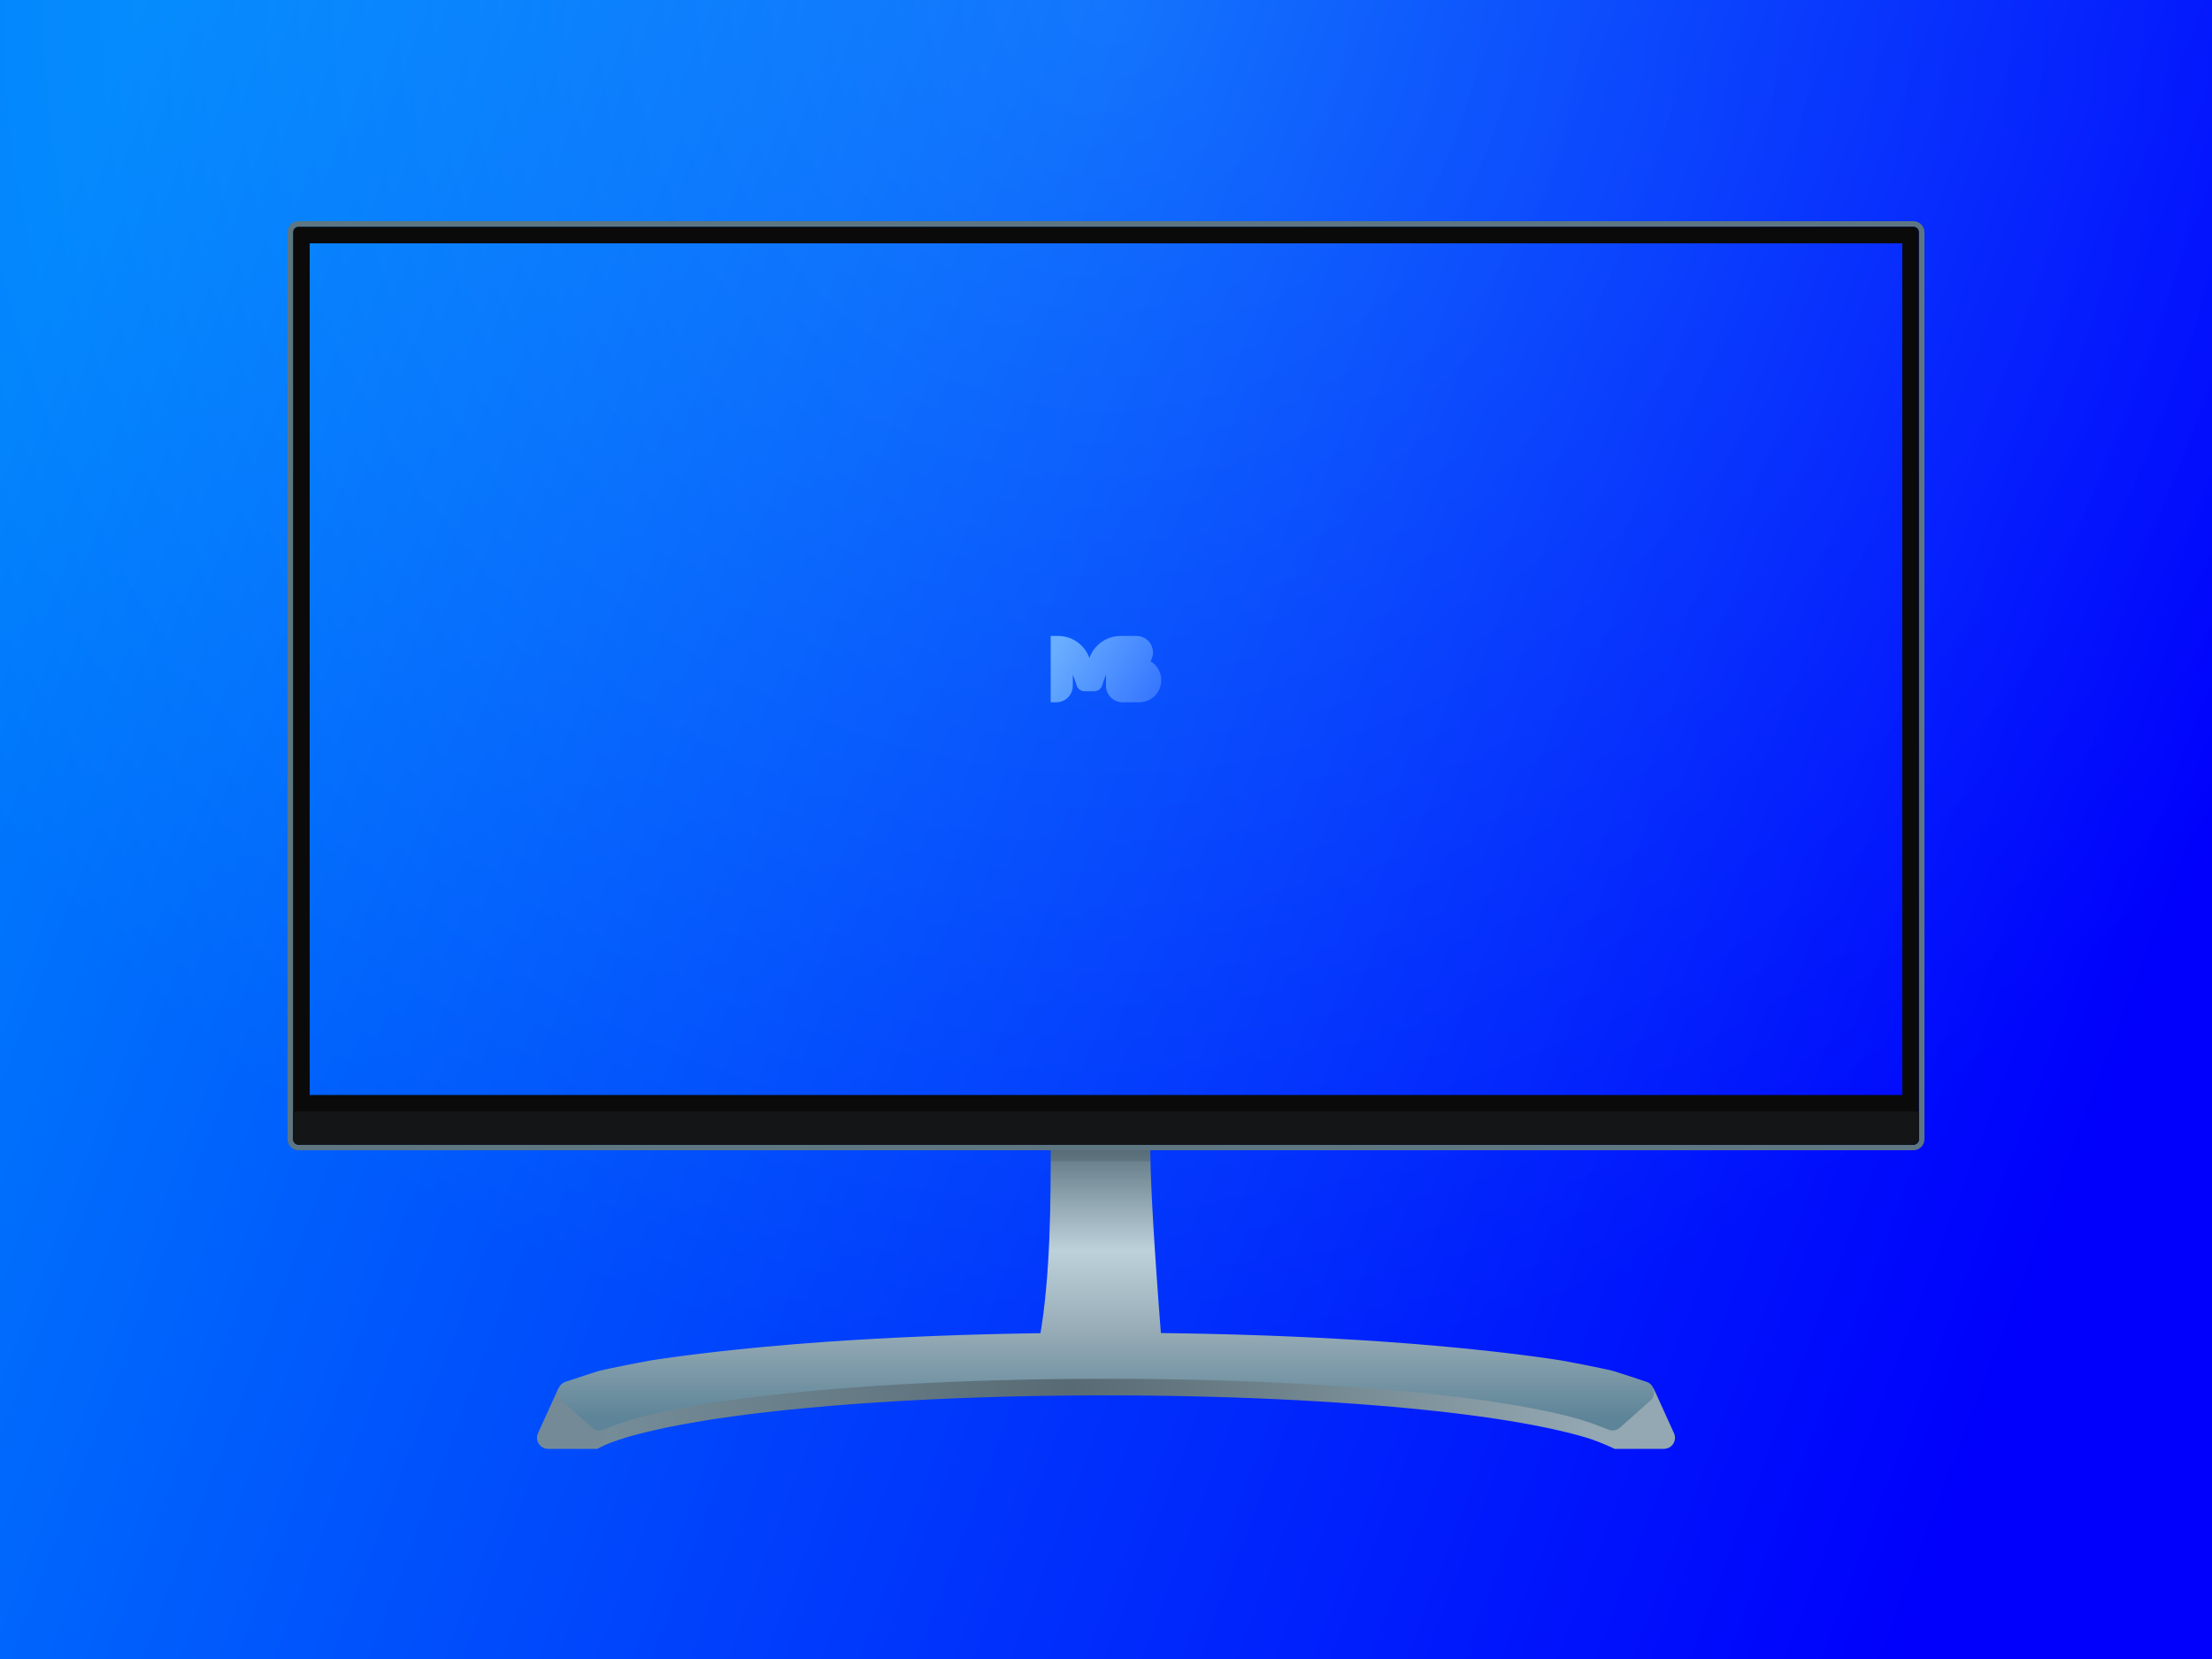 <svg xmlns="http://www.w3.org/2000/svg" width="400" height="300" viewBox="0 0 400 300"><defs><linearGradient id="b" x1="0%" x2="100%" y1="21.875%" y2="50%"><stop offset="0%" stop-color="#0AF"/><stop offset="99.966%" stop-color="#00F"/></linearGradient><linearGradient id="c" x1="50%" x2="50%" y1="95.79%" y2="1.389%"><stop offset="0%" stop-color="#90A5AF"/><stop offset="48.117%" stop-color="#BDD1DB"/><stop offset="100%" stop-color="#5E7682"/></linearGradient><linearGradient id="d" x1="0%" x2="100%" y1="31.995%" y2="68.005%"><stop offset="0%" stop-color="#81C4FF"/><stop offset="100%" stop-color="#4382FF"/></linearGradient><linearGradient id="e" x1="3.58%" x2="94.75%" y1="50.254%" y2="50.33%"><stop offset="0%" stop-color="#758D99"/><stop offset="47.431%" stop-color="#586B74"/><stop offset="100%" stop-color="#93A8B2"/></linearGradient><linearGradient id="f" x1="50%" x2="50%" y1="0%" y2="87.33%"><stop offset="0%" stop-color="#96ABB5"/><stop offset="100%" stop-color="#5D8498"/></linearGradient><radialGradient id="a" cx="50%" cy="0%" r="83.333%" fx="50%" fy="0%" gradientTransform="matrix(.6 .6 -.45 .8 .2 -.3)"><stop offset="0%" stop-color="#4CA7F8"/><stop offset="100%" stop-color="#0000F5"/></radialGradient></defs><g fill="none" fill-rule="evenodd"><rect width="400" height="300" fill="url(#a)"/><rect width="400" height="300" fill="url(#b)" opacity=".75"/><g transform="translate(52 40)"><g transform="translate(136 167)"><path fill="url(#c)" d="M0,35 C2,23.667 2,10 2,0 L20,0 C20,6.4 20.667,18.067 22,35 C22.667,37 19.333,38 12,38 C4.667,38 0.667,37 0,35 Z"/><rect width="18" height="3" x="2" fill="#131516" fill-opacity=".12"/></g><path fill="#5E7682" d="M294,0 C295.105,-2.02906125e-16 296,0.895 296,2 L296,166 C296,167.105 295.105,168 294,168 L2,168 C0.895,168 1.3527075e-16,167.105 0,166 L0,2 C-1.3527075e-16,0.895 0.895,2.02906125e-16 2,0 L294,0 Z M294,1 L2,1 C1.448,1 1,1.448 1,2 L1,2 L1,166 C1,166.552 1.448,167 2,167 L2,167 L294,167 C294.552,167 295,166.552 295,166 L295,166 L295,2 C295,1.448 294.552,1 294,1 L294,1 Z"/><path fill="#0A0A0B" d="M294,1 C294.552,1 295,1.448 295,2 L295,166 C295,166.552 294.552,167 294,167 L2,167 C1.448,167 1,166.552 1,166 L1,2 C1,1.448 1.448,1 2,1 L294,1 Z M292,4 L4,4 L4,158 L292,158 L292,4 Z"/><path fill="url(#d)" d="M139.342,75 C141.809,75 144.02,76.509 144.923,78.797 L145,79 L145.04,78.893 C145.918,76.551 148.157,75 150.658,75 L153.498,75 C155.154,75 156.498,76.343 156.498,78 C156.498,78.575 156.336,79.113 156.055,79.569 C157.219,80.268 157.998,81.543 157.998,83 C157.998,85.209 156.207,87 153.998,87 L151,87 C149.343,87 148,85.657 148,84 L148,81.99 C147.747,82.631 147.516,83.284 147.308,83.948 C147.113,84.574 146.533,85 145.877,85 L144.123,85 C143.467,85 142.887,84.574 142.692,83.948 C142.484,83.284 142.253,82.632 142,81.991 L142,84 C142,85.631 140.698,86.959 139.076,86.999 L139,87 L138,87 L138,75 L139.342,75 Z" opacity=".8"/><path fill="#131516" d="M1,161 L295,161 L295,166 C295,166.552 294.552,167 294,167 L2,167 C1.448,167 1,166.552 1,166 L1,161 L1,161 Z"/><g transform="translate(44 201)"><path fill="url(#e)" d="M101.333,11.335 L98.683,11.349 L96.054,11.374 L93.444,11.408 L90.856,11.451 L87.653,11.518 L84.486,11.599 L83.23,11.636 L81.981,11.674 L79.501,11.758 L77.048,11.851 L74.622,11.952 L72.226,12.061 L68.687,12.241 L67.523,12.305 L65.218,12.439 L62.946,12.581 L60.708,12.731 L58.504,12.888 L56.336,13.053 L54.204,13.225 L52.11,13.404 L50.055,13.591 L49.042,13.687 L46.553,13.934 L44.129,14.191 L42.237,14.405 L40.389,14.625 L39.482,14.737 L38.586,14.851 L36.827,15.084 L35.115,15.323 L33.451,15.567 L32.637,15.692 L31.045,15.945 C29.791,16.15 28.586,16.36 27.43,16.575 L26.573,16.737 L25.186,17.012 L24.654,17.122 L24.127,17.232 L23.094,17.456 L22.089,17.682 L20.873,17.969 L19.705,18.26 L18.808,18.497 L18.373,18.616 L17.946,18.736 L17.12,18.977 C15.109,19.582 13.45,20.212 12.25,20.861 L12,21 L12,18 L5.587,10.419 L6.824,10.222 L9.262,9.838 L12.83,9.288 L15.148,8.939 L17.419,8.604 L19.642,8.283 L21.817,7.975 L23.945,7.682 L27.046,7.269 L29.054,7.011 L30.726,6.802 L33.966,6.415 L35.015,6.295 L36.049,6.179 L38.07,5.962 L39.058,5.86 L40.03,5.762 L42.502,5.526 C45.838,5.216 49.334,4.931 52.973,4.673 L54.344,4.578 L57.125,4.395 L58.535,4.307 L62.114,4.099 L65.767,3.907 L67.249,3.836 L70.245,3.7 L71.76,3.637 L73.285,3.576 L76.367,3.464 L79.488,3.363 L81.063,3.317 L84.241,3.234 L85.844,3.197 L89.075,3.133 L92.339,3.081 L95.634,3.041 C97.704,3.021 99.79,3.008 101.893,3.003 L104,3 C106.817,3 109.607,3.014 112.366,3.041 L115.661,3.081 L118.925,3.133 L122.156,3.197 L123.759,3.234 L126.937,3.317 L128.512,3.363 L131.633,3.464 L134.715,3.576 C135.735,3.616 136.748,3.657 137.755,3.7 L140.751,3.836 L142.233,3.907 L145.886,4.099 L149.465,4.307 L150.875,4.395 L153.656,4.578 C157.789,4.861 161.745,5.178 165.498,5.526 L167.97,5.762 C168.613,5.826 169.266,5.892 169.93,5.962 L171.951,6.179 C172.635,6.255 173.33,6.333 174.034,6.415 L177.274,6.802 L178.946,7.011 L180.954,7.269 L184.055,7.682 L186.183,7.975 L188.358,8.283 L190.581,8.604 L192.852,8.939 L195.17,9.288 L198.738,9.838 L201.176,10.222 L202.413,10.419 L196,18 L196,21 C194.023,20.084 192.316,19.409 190.88,18.977 L190.054,18.736 C189.772,18.655 189.485,18.576 189.192,18.497 L188.295,18.26 L187.127,17.969 L185.911,17.682 L184.906,17.456 L183.873,17.232 C183.524,17.158 183.171,17.085 182.814,17.012 L181.427,16.737 C180.014,16.465 178.522,16.201 176.955,15.945 L175.363,15.692 L174.549,15.567 L172.885,15.323 L171.173,15.084 L169.414,14.851 C168.821,14.775 168.219,14.699 167.611,14.625 L165.763,14.405 L163.871,14.191 L161.447,13.934 L158.958,13.687 L157.945,13.591 L155.89,13.404 L153.796,13.225 L151.664,13.053 L149.496,12.888 L147.292,12.731 L145.054,12.581 L142.782,12.439 L140.477,12.305 L139.313,12.241 L135.774,12.061 L133.378,11.952 L130.952,11.851 L128.499,11.758 L126.019,11.674 C125.188,11.648 124.353,11.623 123.514,11.599 L120.347,11.518 L117.144,11.451 L114.556,11.408 L111.946,11.374 L109.317,11.349 L106.667,11.335 L104,11.33 L101.333,11.335 Z"/><path fill="#93A8B2" d="M194,18 L203,10 L206.715,18.172 C207.172,19.178 206.727,20.364 205.722,20.821 C205.462,20.939 205.179,21 204.894,21 L196,21 L196,21 L194,18 Z"/><path fill="#748B97" d="M0,18 L9,10 L12.715,18.172 C13.172,19.178 12.727,20.364 11.722,20.821 C11.462,20.939 11.179,21 10.894,21 L2,21 L2,21 L0,18 Z" transform="matrix(-1 0 0 1 14 0)"/><path fill="url(#f)" d="M101.333,8.335 L98.683,8.349 L96.054,8.374 L93.444,8.408 L90.856,8.451 L87.653,8.518 L84.486,8.599 L83.23,8.636 L83.23,8.636 L81.981,8.674 L79.501,8.758 L77.048,8.851 L74.622,8.952 L72.226,9.061 L68.687,9.241 L67.523,9.305 L65.218,9.439 L62.946,9.581 L60.708,9.731 L58.504,9.888 L56.336,10.053 L54.204,10.225 L52.11,10.404 L50.055,10.591 L49.042,10.687 L46.553,10.934 L44.129,11.191 L42.237,11.405 L40.389,11.625 L39.482,11.737 L39.482,11.737 L38.586,11.851 L36.827,12.084 L35.115,12.323 L33.451,12.567 L32.637,12.692 L31.045,12.945 C29.791,13.15 28.586,13.36 27.43,13.575 L26.573,13.737 L25.186,14.012 L24.621,14.129 L24.621,14.129 L24.065,14.247 L22.982,14.485 C22.509,14.591 22.048,14.699 21.598,14.807 L20.933,14.971 L19.969,15.219 L19.502,15.344 L19.502,15.344 L19.045,15.47 L18.163,15.724 C17.934,15.792 17.697,15.865 17.452,15.944 L17.078,16.066 L16.291,16.334 L15.455,16.636 L15.017,16.799 L14.105,17.149 C13.792,17.271 13.471,17.398 13.142,17.531 C12.492,17.793 11.756,17.694 11.201,17.28 L11.066,17.17 L5.551,12.268 C5.291,12.036 5.097,11.741 4.986,11.411 C4.634,10.364 5.197,9.23 6.245,8.88 C7.72,8.382 9.243,7.881 10.813,7.378 L12,7 L12.183,6.946 L12.555,6.849 L13.434,6.644 L14.635,6.386 L16.798,5.947 L18.977,5.521 L21.546,5.031 L22.548,4.877 L24.092,4.649 L25.684,4.425 L27.322,4.204 L29.007,3.988 L30.736,3.775 L32.51,3.565 L34.327,3.359 L36.816,3.09 L39.378,2.827 L42.502,2.526 C45.838,2.216 49.334,1.931 52.973,1.673 L54.344,1.578 L57.125,1.395 L58.535,1.307 L62.114,1.099 L65.767,0.907 L67.249,0.836 L70.245,0.7 L71.76,0.637 L71.76,0.637 L73.285,0.576 L76.367,0.464 L79.488,0.363 L81.063,0.317 L84.241,0.234 L85.844,0.197 L89.075,0.133 L92.339,0.081 L95.634,0.041 C97.704,0.021 99.79,0.008 101.893,0.003 L104,0 C106.817,0 109.607,0.014 112.366,0.041 L115.661,0.081 L118.925,0.133 L122.156,0.197 L123.759,0.234 L126.937,0.317 L128.512,0.363 L131.633,0.464 L134.715,0.576 C135.735,0.616 136.748,0.657 137.755,0.7 L140.751,0.836 L142.233,0.907 L145.886,1.099 L149.465,1.307 L150.875,1.395 L153.656,1.578 C157.789,1.861 161.745,2.178 165.498,2.526 L168.622,2.827 L171.184,3.09 L173.673,3.359 L175.49,3.565 L177.264,3.775 L178.993,3.988 L180.678,4.204 L182.316,4.425 L183.908,4.649 L185.452,4.877 L186.454,5.031 L189.023,5.521 L191.202,5.947 L193.365,6.386 L194.566,6.644 L195.445,6.849 L195.817,6.946 L196,7 C197.993,7.63 199.911,8.257 201.755,8.88 C202.803,9.23 203.366,10.364 203.014,11.411 C202.903,11.741 202.709,12.036 202.449,12.268 L196.934,17.17 C196.367,17.675 195.562,17.815 194.858,17.531 C194.529,17.398 194.208,17.271 193.895,17.149 L192.983,16.799 L192.545,16.636 L192.545,16.636 L191.709,16.334 L190.922,16.066 C190.542,15.94 190.18,15.826 189.837,15.724 L188.955,15.47 C188.654,15.385 188.346,15.302 188.031,15.219 L187.067,14.971 C186.41,14.806 185.727,14.644 185.018,14.485 L183.935,14.247 C183.568,14.168 183.194,14.09 182.814,14.012 L181.427,13.737 C180.014,13.465 178.522,13.201 176.955,12.945 L175.363,12.692 L174.549,12.567 L172.885,12.323 L171.173,12.084 L169.414,11.851 C168.821,11.775 168.219,11.699 167.611,11.625 L165.763,11.405 L163.871,11.191 L161.447,10.934 L158.958,10.687 L157.945,10.591 L155.89,10.404 L153.796,10.225 L151.664,10.053 L149.496,9.888 L147.292,9.731 L145.054,9.581 L142.782,9.439 L140.477,9.305 L139.313,9.241 L135.774,9.061 L133.378,8.952 L130.952,8.851 L128.499,8.758 L126.019,8.674 C125.188,8.648 124.353,8.623 123.514,8.599 L120.347,8.518 L117.144,8.451 L114.556,8.408 L111.946,8.374 L109.317,8.349 L106.667,8.335 L104,8.33 L101.333,8.335 Z"/></g></g></g></svg>